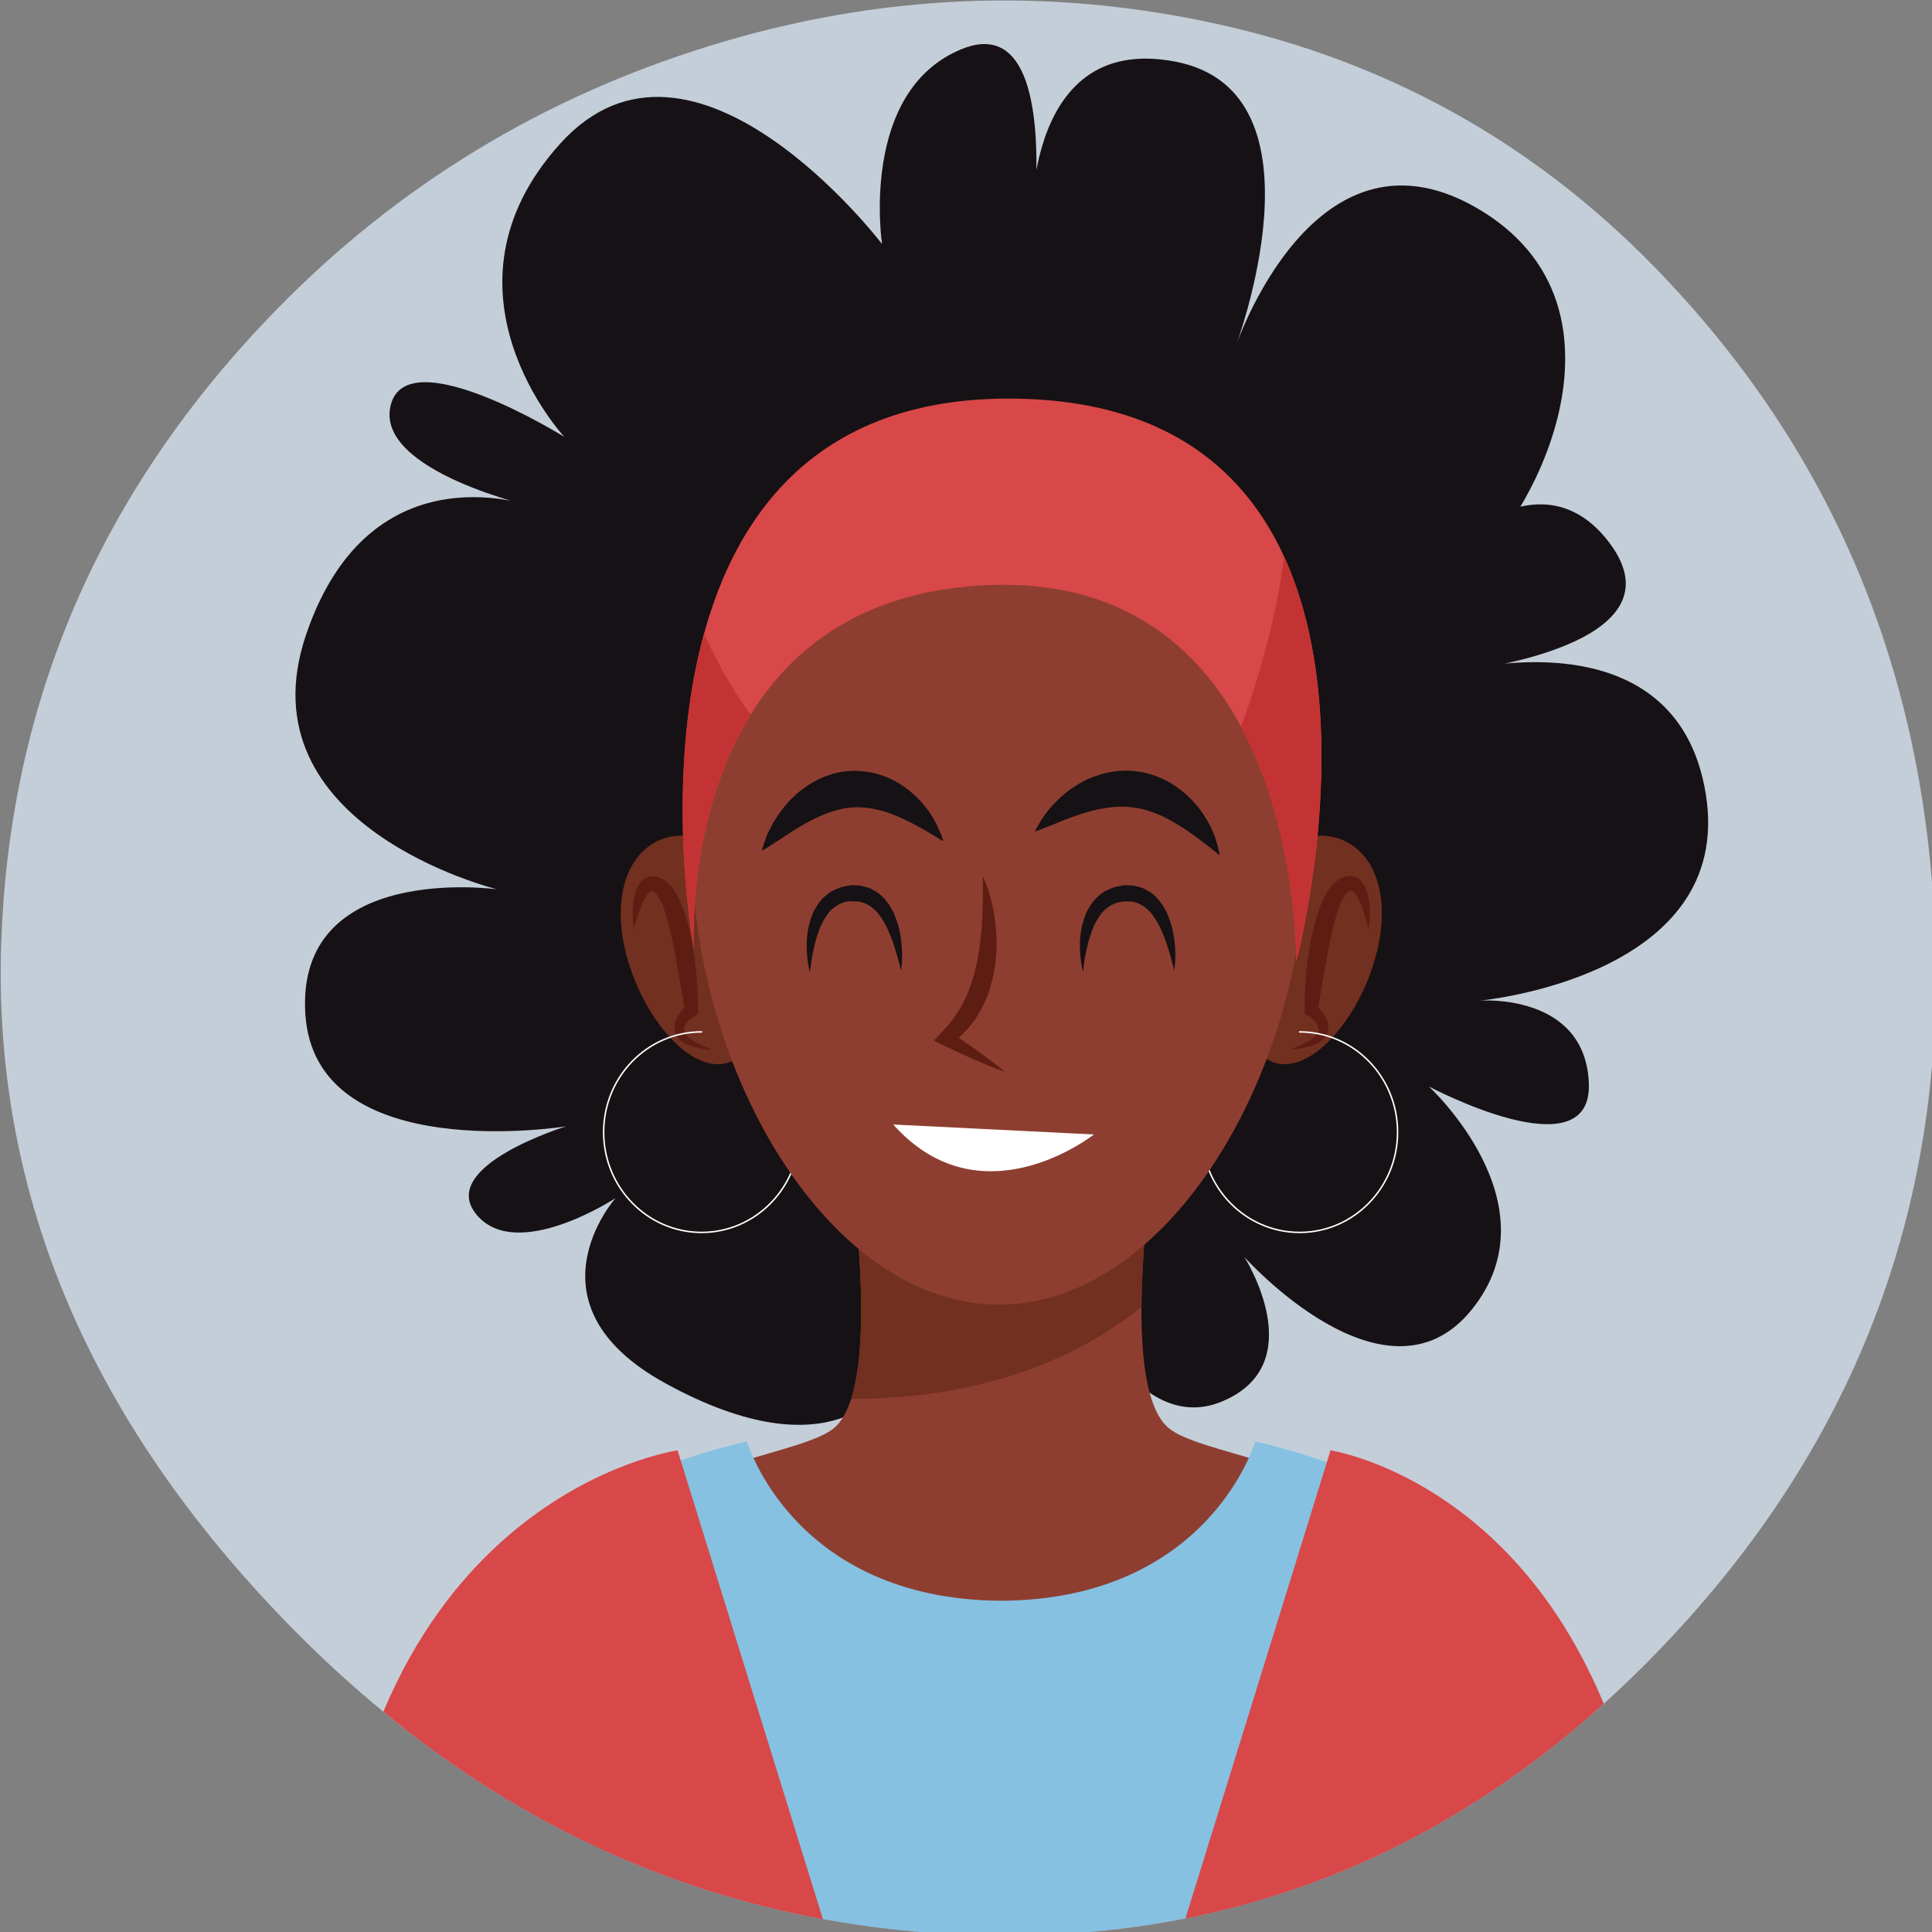 <?xml version="1.0" encoding="utf-8"?>
<!-- Generator: Adobe Illustrator 24.0.2, SVG Export Plug-In . SVG Version: 6.00 Build 0)  -->
<svg version="1.1" id="Layer_1" xmlns="http://www.w3.org/2000/svg" xmlns:xlink="http://www.w3.org/1999/xlink" x="0px" y="0px"
	 viewBox="0 0 288 288" style="enable-background:new 0 0 288 288;" xml:space="preserve">
<rect x="0" y="0" width="288" height="288" fill="#808080" stroke="none"/>
<style type="text/css">
	.st0{opacity:0.7;}
	.st1{fill:#E1F0FF;}
	.st2{clip-path:url(#SVGID_1_);}
	.st3{fill:#161114;}
	.st4{fill:#8E3E30;}
	.st5{fill:#723021;}
	.st6{fill:#86C1E2;}
	.st7{fill:#D84848;}
	.st8{fill:#5E1D12;}
	.st9{fill:none;stroke:#FFFFFF;stroke-width:0.836;stroke-linecap:round;stroke-miterlimit:7.5;}
	.st10{fill:#C43333;}
	.st11{fill:#FFFFFF;}
</style>
<g id="layer1">
	<g id="OBJECTS" transform="matrix(0.265,0,0,0.265,-70.275,-42.891)">
		<g id="g162" transform="translate(223.951,123.816)">
			<g id="g131" class="st0">
				<path id="path130" class="st1" d="M971.4,969.5c-106.9,109.4-234.2,161.8-382.1,157.1c-147.8-4.7-276.3-62.8-385.5-174.5
					C92.4,838,38.4,711.7,41.8,573.3C45.3,434.8,96.9,314.4,197,212c68.2-69.8,149.6-119.2,243.9-148.3
					c94.4-29.1,189.3-33.2,284.9-12.2c95.5,21,177.3,66.4,245.6,136.2c102.3,104.7,155.3,233.2,158.6,385.7
					C1133.5,725.7,1080.5,857.8,971.4,969.5L971.4,969.5z"/>
			</g>
			<g id="g161">
				<g>
					<defs>
						<path id="SVGID_3_" d="M971.4,969.5c-106.9,109.4-234.2,161.8-382.1,157.1c-147.8-4.7-276.3-62.8-385.5-174.5
							C92.4,838,38.4,711.7,41.8,573.3C45.3,434.8,96.9,314.4,197,212c68.2-69.8,149.6-119.2,243.9-148.3
							c94.4-29.1,189.3-33.2,284.9-12.2c95.5,21,177.3,66.4,245.6,136.2c102.3,104.7,155.3,233.2,158.6,385.7
							C1133.5,725.7,1080.5,857.8,971.4,969.5L971.4,969.5z"/>
					</defs>
					<clipPath id="SVGID_1_">
						<use xlink:href="#SVGID_3_"  style="overflow:visible;"/>
					</clipPath>
					<g id="g160" class="st2">
						<g id="g139">
							<path id="path131" class="st3" d="M540.2,816.9c0,0-29.6,51.4-124.6-0.7c-81.2-44.5-28.1-104.2-28.1-104.2
								s-55.6,36.5-78.2,9.3c-22.6-27.3,50.5-49.7,50.5-49.7s-141.3,23-146.8-63.1s107.9-70.2,107.9-70.2s-144.1-35.3-107.5-143.2
								c36.6-107.9,129.7-71.5,129.7-71.5S251.8,303.3,261,266c9.2-37.3,97.7,17.8,97.7,17.8s-77-82.6-2.2-165.1
								s180.9,56.6,180.9,56.6s-13-85.9,44.7-109.6s39.4,106.6,39.4,106.6s-7.6-116.6,80.9-99.6c88.5,17,33.5,161.4,33.5,161.4
								s45-135.7,139.5-77c94.4,58.7,22,188.9-20.1,210.8c-42,21.8,38.1-88.7,89-27.4c50.8,61.4-83.6,75.4-83.6,75.4
								s123.6-34,140.1,68.9c16.5,102.9-127.1,116.1-127.1,116.1s59.2-4.5,61.3,46.4c2.1,50.9-90,1.9-90,1.9s72.1,66.3,24,125.7
								c-48.2,59.4-127.8-29.8-127.8-29.8s38.5,60.3-12.8,81.4c-51.3,21-84.5-67.4-84.5-67.4L540.2,816.9z"/>
							<g id="g138">
								<g id="g133">
									<path id="path132" class="st4" d="M510.7,841.1c32.3-28.2,2.3-189.8,2.3-189.8h183c0,0-30,161.5,2.3,189.8
										c32.3,28.2,276.7,25.6,253.7,297.4H257C234,866.8,478.4,869.3,510.7,841.1L510.7,841.1z"/>
									<path id="path133" class="st5" d="M520,825c16-49.7-7-173.6-7-173.6h183c0,0-12.3,66.6-12.6,121.8
										C637.3,810.2,579.4,824.9,520,825z"/>
								</g>
								<g id="g137">
									<path id="path134" class="st6" d="M461.4,848.8c0,0,25.9,89,143,89.7c117.2-0.7,143-89.7,143-89.7
										c265.1,64.1,208.3,289.8,208.3,289.8l-350,2.5v0l-1.4,0l-1.4,0v0l-350-2.5C253.1,1138.6,196.3,912.9,461.4,848.8z"/>
									<g id="g136">
										<path id="path135" class="st7" d="M511.3,1140.7l-88.9-286.8c0,0-179.7,25.2-195.2,284.9L511.3,1140.7z"/>
										<path id="path136" class="st7" d="M700.8,1140.7l88.9-286.8c0,0,168.3,25.2,183.8,284.9L700.8,1140.7z"/>
									</g>
								</g>
							</g>
						</g>
						<g id="g159">
							<g id="g150">
								<g id="g146">
									<g id="g142">
										<path id="path139" class="st5" d="M815.2,575.7c-9.4,35-35.7,66-56.4,60.3c-20.7-5.8-27.9-46.2-18.6-81.2
											c9.4-35,31.7-51.3,52.4-45.6C813.4,514.9,824.6,540.6,815.2,575.7L815.2,575.7z"/>
										<g id="g141">
											<g id="g140">
												<path id="path140" class="st8" d="M811.2,560.8c-1.2-4.4-2.5-8.7-4-12.8c-0.8-2-1.7-4-2.6-5.7c-0.9-1.7-2.3-3.1-3.1-3.3
													c-0.6-0.1-0.7,0-2,0.8c-0.2,0.2-0.7,0.6-0.6,0.6c-0.3,0.4-0.9,0.9-1,1.1c-0.2,0.3-0.3,0.5-0.5,0.8l-0.7,1.1
													c-1.8,3.2-3,7.2-4.2,11.3c-1.2,4.1-2.2,8.3-3,12.5c-1,4.2-1.8,8.6-2.5,12.9l-2.3,13.1l-2.2,13.1l-1.6-3.4
													c0.8,0.7,1.4,1.2,2,1.9c0.6,0.6,1.2,1.3,1.7,2c1.1,1.4,2.1,2.9,2.9,4.7c0.7,1.8,1.2,4,0.8,6.2c-0.5,2.2-1.7,4-3.1,5.2
													c-2.8,2.5-5.9,3.4-9,4.2c-3,0.8-6.1,1-9.1,1.2c2.9-1.1,5.7-2.3,8.3-3.6c1.3-0.7,2.6-1.4,3.7-2.3
													c1.2-0.8,2.2-1.7,2.9-2.7c1.5-2,1.2-3.6,0.1-5.5c-0.6-0.9-1.4-1.9-2.4-2.8c-0.5-0.4-1-0.8-1.5-1.2
													c-0.5-0.4-1.1-0.8-1.5-1l-1.6-0.9l0-2.5c0-4.6,0.1-9.1,0.4-13.7c0.3-4.5,0.7-9.1,1.3-13.6c0.6-4.5,1.4-9,2.2-13.6
													c1-4.5,2.2-9,3.6-13.5c1.5-4.5,3.4-8.9,6.3-13.3c0.8-1.1,1.6-2.2,2.9-3.4c0.6-0.6,0.9-0.8,1.4-1.1
													c0.9-0.7,1.3-0.9,2-1.3c1.4-0.7,2.9-1.4,4.9-1.5c1.9-0.1,4.1,0.5,5.5,1.6c2.9,2.3,3.8,5,4.6,7.3
													c0.8,2.4,1.2,4.8,1.4,7.1C812,551.6,811.9,556.2,811.2,560.8L811.2,560.8z"/>
											</g>
											<path id="path141" class="st9" d="M772.3,618.5c30.4,0,55.1,25.2,55.1,56.4s-24.7,56.4-55.1,56.4
												c-30.4,0-55.1-25.2-55.1-56.4"/>
										</g>
									</g>
									<g id="g145">
										<path id="path142" class="st5" d="M393.7,575.7c9.4,35,35.7,66,56.4,60.3c20.7-5.8,27.9-46.2,18.6-81.2
											c-9.4-35-31.7-51.3-52.4-45.6C395.6,514.9,384.4,540.6,393.7,575.7z"/>
										<g id="g144">
											<g id="g143">
												<path id="path143" class="st8" d="M397.7,560.8c-0.6-4.5-0.8-9.2-0.3-13.8c0.2-2.3,0.6-4.7,1.4-7.1
													c0.9-2.4,1.8-5,4.6-7.3c1.5-1.1,3.6-1.8,5.5-1.6c2,0.1,3.5,0.8,4.9,1.5c0.7,0.4,1.1,0.6,2,1.3c0.5,0.4,0.8,0.5,1.4,1.1
													c1.3,1.2,2.1,2.3,2.9,3.4c2.9,4.4,4.8,8.8,6.3,13.3c1.5,4.5,2.6,9,3.6,13.5c0.9,4.5,1.6,9,2.2,13.6
													c0.6,4.5,0.9,9.1,1.3,13.6c0.3,4.5,0.3,9.1,0.4,13.7l0,2.5l-1.6,0.9c-0.4,0.2-1,0.7-1.5,1c-0.5,0.4-1,0.8-1.5,1.2
													c-1,0.9-1.8,1.8-2.4,2.8c-1.1,1.9-1.4,3.5,0.1,5.5c0.7,1,1.7,1.9,2.9,2.7c1.1,0.8,2.4,1.6,3.7,2.3
													c2.6,1.3,5.4,2.5,8.3,3.6c-3-0.2-6.1-0.5-9.1-1.2c-3-0.8-6.2-1.7-9-4.2c-1.4-1.2-2.7-3-3.1-5.2
													c-0.4-2.2,0.1-4.4,0.8-6.2c0.8-1.8,1.8-3.3,2.9-4.7c0.6-0.7,1.1-1.3,1.7-2c0.6-0.6,1.2-1.2,2-1.9l-1.6,3.4l-2.2-13.1
													l-2.3-13.1c-0.7-4.3-1.6-8.7-2.5-12.9c-0.8-4.3-1.8-8.5-3-12.5c-1.2-4-2.4-8.1-4.2-11.3l-0.7-1.1
													c-0.2-0.3-0.3-0.5-0.5-0.8c-0.1-0.3-0.7-0.8-1-1.1c0.1,0-0.5-0.4-0.6-0.6c-1.2-0.8-1.3-1-2-0.8
													c-0.8,0.2-2.1,1.7-3.1,3.3c-1,1.7-1.8,3.7-2.6,5.7C400.3,552.1,398.9,556.4,397.7,560.8L397.7,560.8z"/>
											</g>
											<path id="path144" class="st9" d="M435.9,618.5c-30.4,0-55.1,25.2-55.1,56.4s24.7,56.4,55.1,56.4S491,706,491,674.8"/>
										</g>
									</g>
									<path id="path145" class="st4" d="M776.1,512.9c0,128.2-77.4,259-172.9,259s-172.9-130.8-172.9-259s77.4-205.1,172.9-205.1
										S776.1,384.7,776.1,512.9z"/>
								</g>
								<g id="g149">
									<path id="path146" class="st7" d="M431.6,572.3c0,0-12.5-197.2,164.8-205.1c177.9-7.9,174,211.7,174,211.7
										s83.1-308.6-152.7-316.5C372.2,254.2,431.6,572.3,431.6,572.3z"/>
									<g id="g148">
										<path id="path147" class="st10" d="M463.5,440.1c-10.4-14.4-19-29.7-26.3-45.6c-23.1,84.3-5.7,177.8-5.7,177.8
											S427,499.1,463.5,440.1z"/>
										<path id="path148" class="st10" d="M763.6,351.3c-4.3,32.7-13,64.6-24.3,95.7c32.2,60,31,131.9,31,131.9
											S806.5,444.9,763.6,351.3z"/>
									</g>
								</g>
							</g>
							<g id="g158">
								<g id="g154">
									<g id="g151">
										<path id="path150" class="st8" d="M594,530.7c1.8,3.8,3.2,7.8,4.3,11.9c1.2,4.1,1.9,8.2,2.6,12.4c0.6,4.2,0.8,8.5,1,12.8
											c0,4.3-0.3,8.6-0.8,12.9c-0.6,4.3-1.6,8.6-2.8,12.8c-1.2,4.3-3.1,8.3-5.1,12.2c-1.1,1.9-2.2,3.9-3.4,5.7
											c-1.2,1.8-2.7,3.5-4.1,5.2c-1.5,1.7-3,3.3-4.6,4.7c-1.6,1.5-3.4,2.7-5.1,4.1l-0.6-7c5.4,3.5,10.7,7.2,15.9,10.9
											c5.2,3.8,10.4,7.6,15.4,11.8c-6.1-2.2-12-4.7-17.9-7.2c-5.9-2.6-11.7-5.3-17.4-8.1l-4.8-2.4l4.2-4.6
											c1.3-1.4,2.7-2.7,3.8-4.2c1.3-1.4,2.4-2.9,3.5-4.4c1.1-1.6,2.1-3.1,3-4.7c1-1.6,1.9-3.2,2.7-4.9c0.8-1.7,1.6-3.4,2.3-5.2
											l1.9-5.4c1.2-3.6,2.1-7.4,2.9-11.2c0.8-3.8,1.4-7.7,1.8-11.6c0.5-3.9,0.8-7.9,1-11.9c0.3-4,0.3-8.1,0.4-12.2
											C594.1,539.1,594.2,534.9,594,530.7L594,530.7z"/>
									</g>
									<path id="path151" class="st11" d="M656.6,676.2c0,0-63.2,50.1-112.9-5.6"/>
									<g id="g152">
										<path id="path152" class="st3" d="M571.8,511.3c0,0-1.7-1.1-4.8-3c-3-1.8-7.2-4.3-12.2-6.9c-4.9-2.6-10.6-5.2-16.5-7
											c-3-0.8-6-1.6-9-1.9c-3-0.3-6-0.6-9-0.2c-3,0.1-6,0.8-8.9,1.6c-2.9,0.9-5.9,1.9-8.8,3.2c-2.9,1.3-5.7,2.8-8.4,4.2
											c-2.6,1.6-5.3,3-7.6,4.6c-2.4,1.5-4.6,3-6.6,4.3c-2,1.3-3.8,2.4-5.3,3.4c-2.9,2-4.9,3-4.9,3s0.5-2.1,1.7-5.6
											c0.6-1.8,1.4-3.9,2.6-6.1c1.1-2.3,2.5-4.9,4.3-7.5c1.7-2.7,3.9-5.4,6.3-8.2c2.6-2.7,5.4-5.5,8.9-7.9
											c3.4-2.5,7.3-4.7,11.5-6.4c4.3-1.7,8.9-2.8,13.7-3.1c4.7-0.4,9.5,0.1,14,1.1c4.5,1,8.7,2.8,12.4,4.8
											c7.4,4.1,13,9.6,16.9,14.6c4,5.1,6.3,9.9,7.7,13.3C571.5,509.1,571.8,511.3,571.8,511.3L571.8,511.3z"/>
									</g>
									<g id="g153">
										<path id="path153" class="st3" d="M727.3,519.2c0,0-1.6-1.3-4.4-3.6c-2.8-2.2-6.7-5.3-11.3-8.5c-4.6-3.3-9.9-6.7-15.6-9.5
											c-5.7-2.7-11.7-4.8-17.9-5.4c-3.1-0.5-6.2-0.4-9.3-0.3c-1.6,0.2-3.1,0.3-4.7,0.5c-1.6,0.3-3.1,0.6-4.7,0.8
											c-3.1,0.7-6.1,1.5-9.1,2.4c-2.9,1.1-5.8,1.9-8.4,3c-2.7,0.9-5.1,1.9-7.3,2.9c-2.2,0.9-4.3,1.6-5.9,2.3
											c-3.3,1.4-5.3,2-5.3,2s0.9-2,2.8-5.1c0.9-1.6,2.1-3.5,3.7-5.5c1.5-2.1,3.4-4.3,5.7-6.5c2.2-2.3,4.9-4.5,7.9-6.8
											c3.1-2.1,6.5-4.2,10.4-5.9c3.9-1.7,8.1-3,12.6-3.8c4.5-0.7,9.3-0.9,13.9-0.3c4.7,0.6,9.3,1.8,13.5,3.7
											c4.3,1.7,8,4.2,11.4,6.7c6.7,5.2,11.5,11.3,14.8,16.9c3.3,5.6,5.1,10.7,6,14.3C727.1,517,727.3,519.2,727.3,519.2
											L727.3,519.2z"/>
									</g>
								</g>
								<g id="g157">
									<g id="g155">
										<path id="path154" class="st3" d="M650.5,584.9c0,0-0.5-1.7-1-4.9c-0.5-3.2-1-7.7-0.7-13.3c0.2-2.8,0.5-5.8,1.4-9
											c0.9-3.2,1.9-6.6,4.1-9.8c1.9-3.3,4.9-6.3,8.4-8.5c1.8-0.9,3.8-1.8,5.8-2.4l3-0.6l1.5-0.3l0.4-0.1l0.8,0l0.7,0l2.6,0.1
											c0.4,0,0.8,0,1.3,0.1l1.7,0.4c1.1,0.3,2.2,0.6,3.3,0.9c1.1,0.4,1.9,1,2.9,1.5c3.8,1.9,6.4,5.3,8.6,8.3
											c0.9,1.6,1.9,3.2,2.6,4.8c0.6,1.6,1.3,3.2,1.8,4.8c1,3.1,1.6,6.1,2,8.9c0.8,5.5,0.8,10.1,0.6,13.3c-0.2,3.2-0.5,5-0.5,5
											s-0.4-1.8-1.2-4.8c-0.8-3-2-7.3-3.7-12.2c-0.9-2.4-2-5-3.2-7.6c-1.2-2.6-2.9-5-4.6-7.4c-1.9-2.2-4-4.2-6.4-5.3
											c-0.6-0.3-1.2-0.7-1.8-0.9c-0.6-0.1-1.1-0.3-1.7-0.4l-0.8-0.3c-0.4-0.1-0.8,0-1.3,0l-2.6-0.1l-0.7,0l-0.2,0l-0.1,0h0
											c-0.1,0,0.9,0,0.4,0l-0.3,0l-1.1,0.2l-2.1,0.3c-1.3,0.4-2.6,0.9-3.9,1.5c-2.3,1.5-4.6,3-6.2,5.5
											c-3.5,4.6-5.4,10.3-6.8,15.2c-1.3,5-2.1,9.4-2.5,12.5C650.7,583,650.5,584.9,650.5,584.9L650.5,584.9z"/>
									</g>
									<g id="g156">
										<path id="path155" class="st3" d="M496.8,584.9c0,0-0.5-1.7-1-4.9c-0.5-3.2-1-7.7-0.7-13.3c0.2-2.8,0.5-5.8,1.4-9
											c0.9-3.2,1.9-6.6,4.1-9.8c1.9-3.3,4.9-6.3,8.4-8.5c1.8-0.9,3.8-1.8,5.8-2.4l3-0.6l1.5-0.3l0.4-0.1l0.8,0l0.7,0l2.6,0.1
											c0.4,0,0.8,0,1.3,0.1l1.7,0.4c1.1,0.3,2.2,0.6,3.3,0.9c1.1,0.4,1.9,1,2.9,1.5c3.8,1.9,6.4,5.3,8.6,8.3
											c0.9,1.6,1.9,3.2,2.6,4.8c0.6,1.6,1.3,3.2,1.8,4.8c1,3.1,1.6,6.1,2,8.9c0.8,5.5,0.8,10.1,0.6,13.3c-0.2,3.2-0.5,5-0.5,5
											s-0.4-1.8-1.2-4.8c-0.8-3-2-7.3-3.7-12.2c-0.9-2.4-2-5-3.2-7.6c-1.2-2.6-2.9-5-4.6-7.4c-1.9-2.2-4-4.2-6.4-5.3
											c-0.6-0.3-1.2-0.7-1.8-0.9c-0.6-0.1-1.1-0.3-1.7-0.4l-0.8-0.3c-0.4-0.1-0.8,0-1.3,0l-2.6-0.1l-0.7,0l-0.2,0l-0.1,0h0
											c-0.1,0,0.9,0,0.4,0l-0.3,0L519,545l-2.1,0.3c-1.3,0.4-2.6,0.9-3.9,1.5c-2.3,1.5-4.6,3-6.2,5.5
											c-3.5,4.6-5.4,10.3-6.8,15.2c-1.3,5-2.1,9.4-2.5,12.5C497,583,496.8,584.9,496.8,584.9L496.8,584.9z"/>
									</g>
								</g>
							</g>
						</g>
					</g>
				</g>
			</g>
		</g>
	</g>
</g>
</svg>
